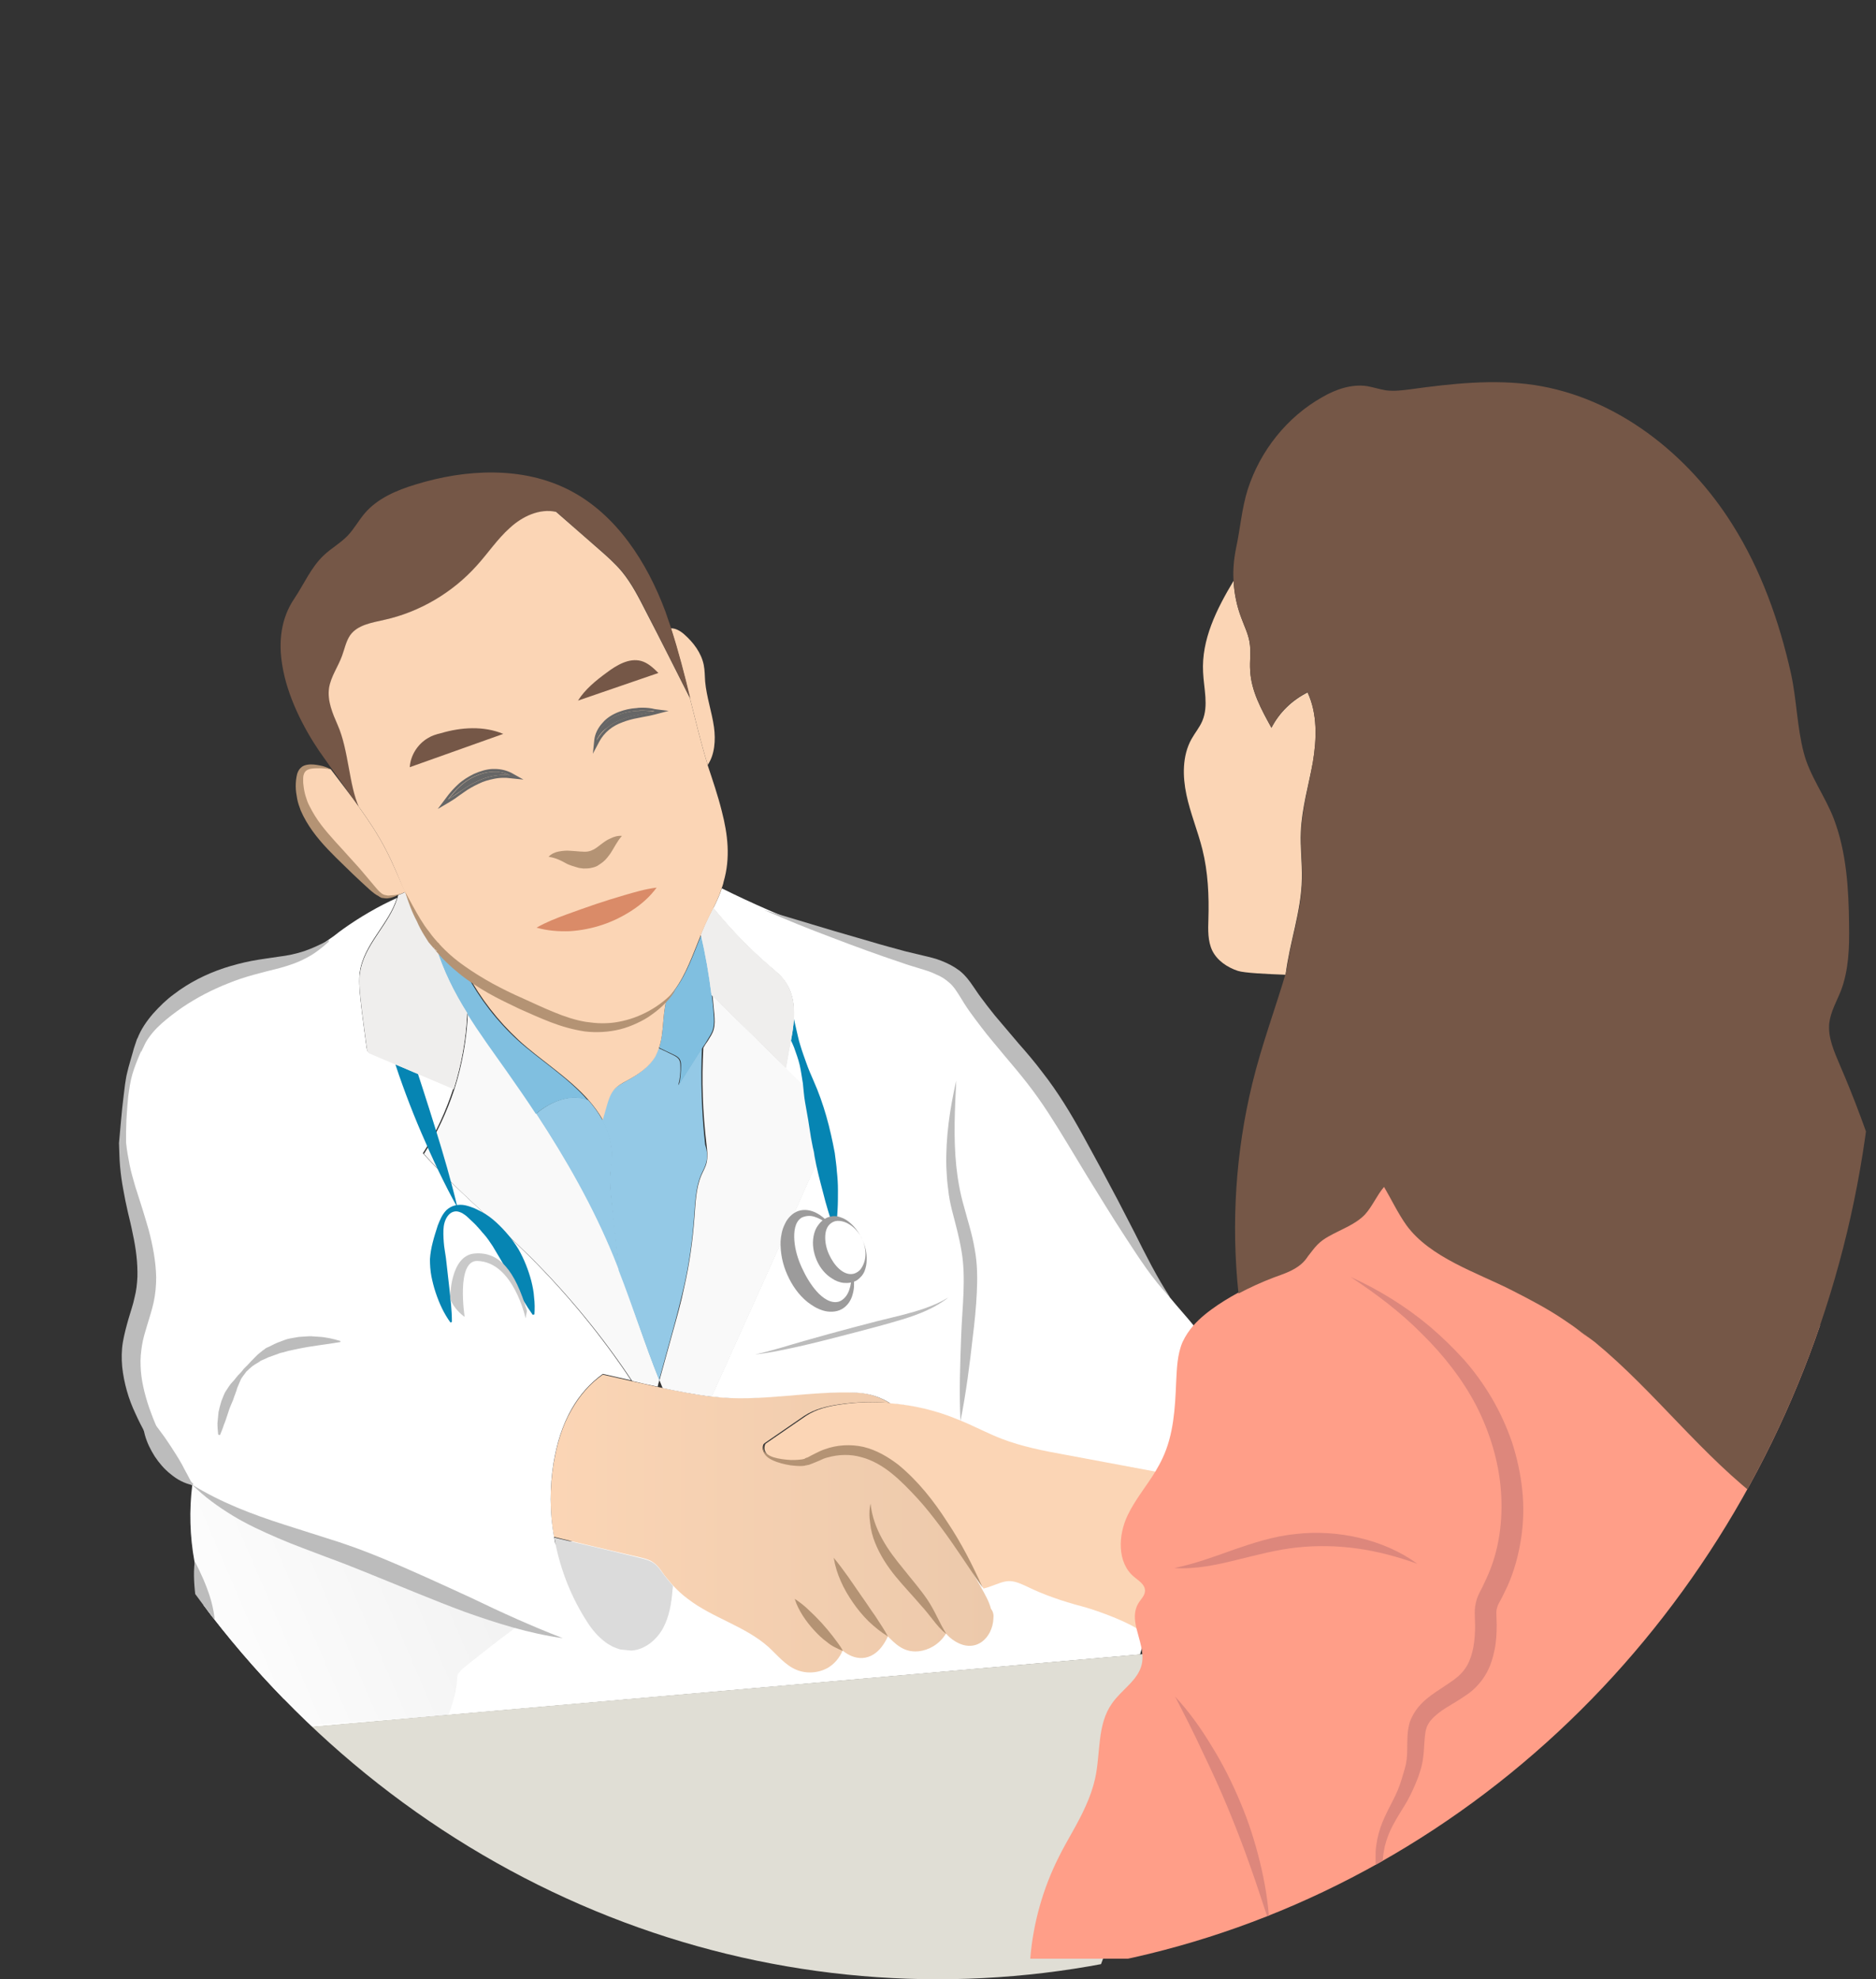 <?xml version="1.0" encoding="utf-8"?>
<!-- Generator: Adobe Illustrator 25.2.3, SVG Export Plug-In . SVG Version: 6.00 Build 0)  -->
<svg version="1.1" id="Livello_5" xmlns="http://www.w3.org/2000/svg" xmlns:xlink="http://www.w3.org/1999/xlink" x="0px" y="0px"
	 viewBox="0 0 529.7 558.8" style="enable-background:new 0 0 529.7 558.8;" xml:space="preserve">
<rect x="0" y="0" width="529.7" height="558.8" fill="#333333" stroke="none"/>
<style type="text/css">
	.st0{clip-path:url(#SVGID_2_);}
	.st1{fill:#FFFFFF;}
	.st2{fill:#E0DED5;}
	.st3{fill:#FBD5B5;}
	.st4{fill:#F9F9F9;}
	.st5{fill:none;}
	.st6{fill:#94C9E6;}
	.st7{fill:#755747;}
	.st8{fill:url(#SVGID_3_);}
	.st9{fill:#80BFE0;}
	.st10{fill:#EA9081;}
	.st11{fill:#D7DFE0;}
	.st12{fill:#DBDBDB;}
	.st13{opacity:0.1;fill:url(#SVGID_4_);}
	.st14{fill:#0685B3;}
	.st15{fill:#C9C9C9;}
	.st16{fill:#F7F6F5;}
	.st17{fill:#9C9B9B;}
	.st18{fill:#EFEEED;}
	.st19{fill:#FF9E88;}
	.st20{fill:#666666;}
	.st21{fill:#B49374;}
	.st22{fill:#DA8B68;}
	.st23{fill:#BCBCBC;}
	.st24{fill:#DD877C;}
</style>
<g>
	<defs>
		<ellipse id="SVGID_1_" cx="264.8" cy="279.4" rx="264.8" ry="279.4"/>
	</defs>
	<clipPath id="SVGID_2_">
		<use xlink:href="#SVGID_1_"  style="overflow:visible;"/>
	</clipPath>
	<g class="st0">
		<polygon class="st1" points="52.4,490.7 321.9,467.1 341.3,401.1 58,454.6 		"/>
		<path class="st2" d="M338.6,465.6c-1,4.6-5.7,22.2-8.4,26c-4.3,6-3.2,14.1-4.8,21.3c-1.2,5.3-15.6,45.9-18.3,50.7l-301,13.6
			l-60-77.3L338.6,465.6z"/>
		<path class="st3" d="M114.4,251.8c-0.5,0.3-1.2,0.6-1.9,0.8c-1.8,0.6-3.8,0.7-5,0c-0.9-0.5-1.7-1.3-2.5-2.1c-2.9-3-5.8-6-8.7-9
			c-5.6-5.8-12.3-12.9-11.7-21.6c0.1-0.9,0.3-1.9,0.9-2.6c0.8-0.8,2-1,3.2-0.9c1.6,0,3.2,0.3,4.7,0.8v0c5.5,7.4,11.4,14.6,15.6,22.8
			C111,243.8,112.6,247.9,114.4,251.8z"/>
		<path class="st3" d="M190.8,246.1v5.3c0,2.8-1.3,5.5-3.5,7.2l-5.3,4.1c-1.3,1-3.1,0.8-4.1-0.5l-2.2-2.7c-0.7-0.9-1.9-1.3-3.1-1
			c-1,0.3-1.8,1.1-2.1,2.1l-1.1,4.3c-0.3,1-1.1,1.9-2.1,2.1l-8.2,2.1c-1.6,0.4-3.3,0.2-4.8-0.4l-6.6-2.9c-0.9-0.4-1.5-1.1-1.9-2
			l-0.9-2.1c-1-2.4,0.4-5.2,2.9-5.8l13.1-3.5c1.1-0.3,2.1-0.8,3.1-1.5l3-2.2c1.5-1.1,3.3-1.7,5.1-1.8l1.7-0.1c1.2,0,2.3-0.3,3.4-0.8
			l8.2-3.6c1.6-0.7,3.4-0.2,4.4,1.3l0.3,0.5C190.6,244.7,190.8,245.4,190.8,246.1z"/>
		<path class="st3" d="M199.8,216c0,0,0-0.1,0-0.1c-1.9-6.2-3.4-12.5-5-18.8c-1.6-6.6-3.3-13.2-5.4-19.7c1.3-0.1,2.8,0.8,3.8,1.7
			c2.6,2.3,4.8,5.2,5.5,8.6c0.3,1.5,0.3,3.1,0.4,4.7c0.4,4.4,1.9,8.6,2.5,12.9C202.1,209,201.8,213.1,199.8,216z"/>
		<path class="st4" d="M186.2,389.6c-0.2,0.6-0.4,1.3-0.5,1.9c-2.4-0.5-4.8-1-7.2-1.6c-8.3-12.5-17.9-24.2-28.5-34.8
			c-10-9.9-20.9-18.9-30.3-29.3c3.6-5.7,6.5-11.9,8.6-18.3c2.2-6.9,3.5-14.2,3.8-21.5c3.5,5.6,7.5,11,11.3,16.5
			c2.8,3.9,5.5,7.9,8.2,12c8.5,12.8,16.1,26.3,21.9,40.5c0.5,1.2,1,2.5,1.5,3.8C178.8,368.9,182.1,379.4,186.2,389.6z"/>
		<path class="st5" d="M187.3,392.5c-0.1-0.2-0.2-0.4-0.3-0.7"/>
		<path class="st5" d="M179.6,466c-0.4,0-0.9-0.1-1.3-0.1"/>
		<path class="st5" d="M112.4,253.6c-0.1,0-0.1,0.1-0.2,0.1"/>
		<path class="st5" d="M151.4,314.4c-0.1,0.1-0.2,0.1-0.2,0.2"/>
		<path class="st6" d="M174.8,358.7c-0.5-1.3-1-2.5-1.5-3.8c-5.8-14.2-13.5-27.7-21.9-40.5c1.3-1.1,2.8-2.1,4.4-2.9
			c3.2-1.6,7.1-2.3,10.3-0.9c1.6,1.8,2.9,3.6,4,5.6c1.5,2.7,2.4,5.5,2.7,8.8c0.2,2.1-0.2,4.1-0.4,6.2c-0.2,2.8,0.1,5.6,0.4,8.3
			C173.5,345.9,174.1,352.3,174.8,358.7z"/>
		<path class="st7" d="M101.5,228c-2.7-5.5-2.9-16.1-6.1-23.4c-1.5-3.3-2.9-6.8-2.4-10.3c0.5-3.3,2.6-6.1,3.7-9.2
			c0.7-2,1-4.2,2.3-5.8c2.1-2.9,6.1-3.5,9.6-4.3c10-2.2,19.3-7.6,26.1-15.3c3.2-3.5,5.8-7.6,9.4-10.7c3.6-3.2,8.4-5.4,13-4.5
			c4,3.5,7.9,7,11.9,10.4c2.4,2.1,4.7,4.1,6.7,6.5c2.8,3.4,4.8,7.4,6.8,11.3c4.1,8.1,8.3,16.3,12.4,24.4c-1.6-6.6-3.3-13.2-5.4-19.7
			c-0.5-1.6-1.1-3.1-1.6-4.7c-5.2-14-13.9-27.5-27.1-34.3c-13.2-6.8-29.3-6-43.5-1.6c-5.3,1.6-10.7,3.9-14.3,8.1
			c-1.7,2-3,4.4-4.8,6.3c-2,2.1-4.7,3.6-6.8,5.6c-3.6,3.4-5.6,8.2-8.3,12.2c-3.8,5.6-4.5,12.2-3.4,18.8c1.4,8.8,6,17.7,10.4,24.2
			c1.2,1.7,2.4,3.4,3.6,5.1v0"/>
		<path class="st6" d="M199.4,328.2c-0.3,1.3-1,2.4-1.5,3.6c-1.5,3.6-1.6,7.7-1.9,11.6c-0.5,6.7-1.4,13.4-2.9,19.9
			c-1,4.3-2.1,8.6-3.3,12.9c-1.2,4.5-2.5,8.9-3.7,13.4c-4.1-10.2-7.4-20.7-11.4-30.9c-0.7-6.4-1.4-12.7-2-19.1
			c-0.3-2.8-0.6-5.5-0.4-8.3c0.1-2.1,0.5-4.1,0.4-6.2c-0.3-3.2-1.2-6.1-2.7-8.8c0.4-1.4,0.8-2.8,1.2-4.2c0.4-1.4,0.9-2.9,1.8-4.1
			c1-1.3,2.6-2.1,4-2.9c3.1-1.7,6.2-3.8,7.9-6.8c0.4-0.8,0.8-1.6,1-2.4c1.4,0.6,2.8,1.3,4.2,2c0.6,0.3,1.2,0.6,1.6,1.2
			c0.3,0.5,0.4,1.1,0.4,1.7c0.1,1.9-0.1,3.8-0.6,5.6c2.2-3.5,4.5-7.1,6.7-10.6c-0.4,9.1-0.1,18.3,0.9,27.4
			C199.6,324.7,199.9,326.5,199.4,328.2z"/>
		<path class="st3" d="M323.6,449.2c0,1.4-1.2,2.4-1.9,3.6c-1.3,2.2-1.1,4.6-0.5,7.1c-4.1-2.6-12.3-5.5-15.8-6.4
			c-5.3-1.4-10.6-3.2-15.5-5.6c-1.5-0.7-3-1.4-4.6-1.5c-1.9-0.1-3.6,0.8-5.4,1.4c-0.7,0.3-1.5,0.5-2.2,0.7c0-0.1-0.1-0.1-0.1-0.2
			c-6.1-10.7-12.2-21.5-20.9-30.1c-3.7-3.7-8-7-13-8.2c-3.9-1-8.1-0.6-11.7,1c-1.3,0.6-2.6,1.3-4,1.8c-2.3,0.8-13.6,0-12-4.9
			c0.1-0.3,0.3-0.4,0.6-0.6c3.6-2.5,7.3-5,10.9-7.5c3-2,6.4-2.8,10-3.3c4.7-0.7,9.5-0.8,14.2-0.4h0c6.5,0.5,12.9,2,18.9,4.5
			c0.3,0.1,0.7,0.3,1,0.4c3.9,1.6,7.6,3.6,11.5,5.1c5.8,2.2,11.9,3.4,17.9,4.5c8.6,1.6,17.1,3.2,25.7,4.8c-2.5,4.1-5.7,7.9-7.8,12.3
			c-2.7,5.6-3,13.3,1.7,17.3C321.7,446.3,323.6,447.4,323.6,449.2z"/>
		<path class="st5" d="M322.7,461c-0.4-0.4-0.9-0.7-1.5-1.1"/>
		<linearGradient id="SVGID_3_" gradientUnits="userSpaceOnUse" x1="155.665" y1="430.189" x2="280.53" y2="430.189">
			<stop  offset="1.229378e-03" style="stop-color:#FBD5B5"/>
			<stop  offset="1" style="stop-color:#ECC9AB"/>
		</linearGradient>
		<path class="st8" d="M280.5,456.9c-0.2,5.4-4.9,10.1-10.8,6.5c-1-0.6-1.8-1.3-2.6-2.2c-0.9,1.5-2.1,2.7-3.6,3.6
			c-2.5,1.5-5.7,2-8.4,0.7c-1.5-0.7-2.7-1.8-3.9-3c-0.2-0.2-0.4-0.4-0.5-0.5c-0.5,1.1-1.1,2.1-1.8,3c-1.3,1.7-3.2,3-5.4,3.1
			c-2.1,0.1-4-0.8-5.6-2.1c-0.8,2-2.3,3.8-4.2,4.9c-2.7,1.5-6.1,1.7-8.9,0.5c-3.1-1.3-5.3-4.1-7.8-6.4c-6.6-5.9-15.8-8.2-22.8-13.6
			c-1.5-1.1-2.9-2.4-4.2-3.8c-0.9-1-1.7-2-2.5-3c-0.9-1.3-1.8-2.7-3.2-3.6c-1-0.7-2.3-1-3.5-1.3c-8.1-1.9-16.3-3.8-24.4-5.8
			c-1.2-6.8-1.2-13.9-0.1-20.7c0.9-5.3,2.4-10.6,5.1-15.2c2.2-3.9,5.2-7.4,8.8-9.9c2.7,0.6,5.3,1.2,8,1.8c2.4,0.5,4.8,1.1,7.2,1.6
			c0.5,0.1,1,0.2,1.4,0.3c4.3,0.9,8.5,1.7,12.8,2.3c0.4,0.1,0.7,0.1,1.1,0.1c13.6,1.7,27.3-1.8,41-1.1c3.6,0.2,6.7,1.3,9.5,3
			c-4.7-0.4-9.5-0.3-14.2,0.4c-3.5,0.5-7,1.3-10,3.3c-3.6,2.5-7.3,5-10.9,7.5c-0.2,0.2-0.5,0.3-0.6,0.6c-1.6,4.9,9.8,5.7,12,4.9
			c1.4-0.5,2.7-1.2,4-1.8c3.7-1.6,7.8-2,11.7-1c5,1.2,9.3,4.6,13,8.2c8.7,8.6,14.9,19.4,20.9,30.1c0,0.1,0.1,0.1,0.1,0.2
			c1,1.8,2.1,3.7,2.6,5.7C280.5,455.1,280.6,456,280.5,456.9z"/>
		<path class="st4" d="M234.4,318.8c-0.2,1.3-0.7,2.5-1.2,3.7c-10.6,24-21.4,47.9-32.2,71.8c-0.4,0-0.7-0.1-1.1-0.1
			c-4.3-0.6-8.6-1.4-12.8-2.3c-0.3-0.7-0.6-1.5-0.9-2.2c1.2-4.5,2.5-8.9,3.7-13.4c1.2-4.3,2.4-8.5,3.3-12.9
			c1.5-6.6,2.4-13.2,2.9-19.9c0.3-3.9,0.4-8,1.9-11.6c0.5-1.2,1.2-2.3,1.5-3.6c0.4-1.7,0.2-3.4,0-5.1c-1.1-9.1-1.4-18.3-0.9-27.4
			c0.4-0.7,0.8-1.3,1.3-2c0.6-1,1.3-2,1.6-3.1c0.4-1.4,0.3-2.9,0.2-4.3c-0.2-1.8-0.3-3.5-0.5-5.3c7,6.9,14,13.7,21,20.6l6.9,6.8
			C231.8,311.2,234.9,314.7,234.4,318.8z"/>
		<path class="st9" d="M201.3,290.6c-0.3,1.1-1,2.1-1.6,3.1c-0.4,0.7-0.8,1.3-1.3,2c-2.2,3.6-4.5,7.1-6.7,10.6
			c0.5-1.8,0.6-3.7,0.6-5.6c0-0.6-0.1-1.2-0.4-1.7c-0.4-0.6-1-0.9-1.6-1.2c-1.4-0.7-2.8-1.3-4.2-2c1.4-4.3,0.9-9.2,2.1-13.6
			c0.9-0.9,1.7-1.8,2.4-2.8c3.4-4.6,5.2-10.1,7.4-15.4c1.3,5.6,2.3,11.3,3,17l0,0c0.2,1.8,0.4,3.5,0.5,5.3
			C201.6,287.7,201.7,289.2,201.3,290.6z"/>
		<path class="st1" d="M337.1,374.3c-1.2,1.4-2.2,2.9-3,4.6c-1.5,3.5-1.6,7.4-1.8,11.2c-0.3,7.4-0.7,15-3.9,21.7
			c-0.6,1.3-1.3,2.5-2,3.7c-8.6-1.6-17.1-3.2-25.7-4.8c-6.1-1.1-12.2-2.3-17.9-4.5c-3.9-1.5-7.6-3.5-11.5-5.1
			c-0.3-0.1-0.7-0.3-1-0.4c-6-2.5-12.4-4-18.9-4.5h0c-2.7-1.7-5.8-2.8-9.5-3c-13.7-0.6-27.4,2.8-41,1.1
			c10.8-23.9,21.6-47.8,32.2-71.8c0.5-1.2,1.1-2.4,1.2-3.7c0.5-4.1-2.7-7.6-5.6-10.5l-6.9-6.8c0-0.1,0-0.2,0.1-0.3
			c0.3-1.5,0.5-3.1,0.8-4.6c1.2-6.2,2.9-13.3-0.7-19c-1.2-1.9-3-3.4-4.7-4.8c-5.8-5-11.1-10.5-15.9-16.4c0.9-1.8,1.8-3.7,2.4-5.6
			c17.5,8.7,35.9,15.6,54.9,20.5c4.1,1.1,8.3,2.2,11.3,5.1c1.5,1.4,2.5,3.2,3.6,4.9c5.9,9.1,13.8,16.7,20.3,25.4
			c4.3,5.9,8,12.2,11.6,18.5c4.6,8,9.2,16,13.8,24c3.4,5.9,6.8,11.9,11.1,17.2C332.6,369.1,334.9,371.6,337.1,374.3z"/>
		<path class="st5" d="M203.9,250.7c-0.1-0.1-0.3-0.1-0.4-0.2"/>
		<path class="st3" d="M367.3,234.8c-0.2,4.4,0.4,8.8,0.3,13.3c-0.2,9.4-3.5,18-4.6,27.1c-5.4-0.2-11.7-0.5-13.5-1.1
			c-3-1-5.8-2.9-7.2-5.7c-1.3-2.7-1.2-5.9-1.1-8.9c0.2-6.6-0.1-13.3-1.7-19.7c-1.3-5.2-3.4-10.2-4.5-15.4c-1.1-5.2-1.2-11,1.4-15.7
			c1-1.8,2.3-3.3,3.1-5.2c1.8-4.3,0.4-9.1,0.2-13.7c-0.5-9.2,3.8-17.8,8.6-25.8c0.2,3.6,0.9,7.1,2.2,10.5c0.8,2.2,1.9,4.4,2.3,6.7
			c0.5,2.7,0,5.5,0.2,8.2c0.3,5.8,3.2,11,6,16.1c2.2-4.3,5.8-7.8,10.2-10c2.8,6,2.6,13.1,1.5,19.7
			C369.5,221.7,367.6,228.1,367.3,234.8z"/>
		<path class="st5" d="M351.1,159.5c-0.9,1.5-1.8,2.9-2.7,4.4"/>
		<path class="st10" d="M390.6,335.1c-2,2.3-3.3,5.5-5.4,7.8c-2.7,2.9-6.8,4.2-10.3,6.2c-1.7-1.5-3-3.3-3.6-5.6
			c-0.9-3.6-0.7-7.5,0.5-11c0.9-2.5,2.4-4.9,2.3-7.5c0-2-0.9-3.9-0.9-5.9c0-2.1,1-4,2.4-5.7C380.7,320.6,386.3,327.5,390.6,335.1z"
			/>
		<path class="st11" d="M555.4,476.2L528.6,553H421.8l17.1-39.4c5.1-11.7,14.8-20.7,26.7-25l75-26.9c2-0.7,3.9-0.8,5.7-0.5
			C553,462.2,557.9,469.1,555.4,476.2z"/>
		<path class="st1" d="M146.7,458.8c-0.7,0.4-1.3,0.8-1.9,1.3c-4.5,3.3-8.9,6.8-13.3,10.3c-0.9,0.7-1.8,1.5-2.3,2.5
			c-0.3,0.5-0.4,1-0.4,1.6l-76.4,8.1c1.8-7.3,5.2-14.5,5.6-22.1c0.3-6.7-1.9-13.2-3.1-19.7c-1.3-7.1-1.5-14.4-0.6-21.6
			c0,0,0.1,0,0.1,0.1c12.5,9.9,28.4,14.1,43.3,19.7C114.2,445,130.2,453,146.7,458.8z"/>
		<path class="st3" d="M188.2,282.2c-1.2,4.4-0.7,9.4-2.1,13.6c-0.3,0.8-0.6,1.6-1,2.4c-1.8,3.1-4.8,5.1-7.9,6.8
			c-1.5,0.8-3,1.6-4,2.9c-0.9,1.2-1.4,2.7-1.8,4.1c-0.4,1.4-0.8,2.8-1.2,4.2c-1.1-2-2.5-3.9-4-5.6c-5.7-6.5-14-11.6-19.8-17
			c-5.8-5.4-10.7-11.7-14.4-18.6c5.8,4,12.4,7.1,18.8,10c5.3,2.3,10.7,4.6,16.5,5.1C174.8,290.7,182.7,287.6,188.2,282.2z"/>
		<path class="st9" d="M166,310.7c-3.2-1.4-7.1-0.7-10.3,0.9c-1.6,0.8-3,1.7-4.4,2.9c-2.6-4-5.4-8-8.2-12
			c-3.8-5.4-7.8-10.8-11.3-16.5v0c-3.7-5.9-6.9-12.1-8.8-18.8c2.5,3,5.5,5.5,8.7,7.8c3.7,6.9,8.6,13.3,14.4,18.6
			C152,299,160.3,304.1,166,310.7z"/>
		<path class="st1" d="M170.4,463.2c0.8,0.6,1.7,1.2,2.6,1.7c-0.3,0.1-0.5,0.3-0.8,0.4c-4.5-0.6-9-1.6-13.4-2.7c0,0,0,0,0,0
			c-4.1-1.1-8.2-2.4-12.2-3.8c-16.5-5.8-32.6-13.7-49-19.8c-14.9-5.5-30.8-9.7-43.3-19.7c0,0-0.1,0-0.1-0.1
			c-6.6-5.3-11.1-13.1-14.3-20.9c-2.5-6-3.8-12.5-2.8-18.9c0.8-4.8,2.8-9.3,3.6-14c2-11.5-3.3-22.8-5.4-34.3c-0.5-2.7-0.9-6.8-1-9.5
			l0.1,1.3c0.4-6.4,0.6-12.4,1.8-18.7c0.5-2.4,1.5-5.2,2.3-7.5c0,0,0,0,0,0c0.4-1,0.7-1.9,1.2-2.9c0,0,0,0,0-0.1
			c0.3-0.6,0.6-1.2,1-1.8c1.2-2,2.8-3.8,4.5-5.4c7.3-7,16.8-11.3,26.7-13.5c4.8-1.1,9.7-1.7,14.2-3.7c2.3-1,4.3-2.3,6.4-3.8
			c0,0,0,0,0,0c1.2-0.8,2.3-1.6,3.4-2.5c0.4-0.3,0.7-0.5,1.1-0.8c4.8-3.4,9.8-6.3,15.1-8.7c-2.3,7.4-9.4,13.1-10.5,20.9
			c-0.3,2.3-0.1,4.7,0.1,7c0.5,4.8,1.2,9.6,1.8,14.3c0.1,0.4,0.1,0.9,0.4,1.2c0.2,0.3,0.6,0.5,1,0.6c7.7,3.3,15.4,6.5,23.1,9.8
			c-2.1,6.4-4.9,12.6-8.6,18.3c9.5,10.4,20.4,19.4,30.3,29.3c10.6,10.6,20.2,22.3,28.5,34.8c-2.7-0.6-5.3-1.2-8-1.8
			c-3.6,2.6-6.6,6-8.8,9.9c-2.7,4.7-4.2,9.9-5.1,15.2c-1.1,6.8-1.1,13.9,0.1,20.7c1.3,7.9,4.2,15.6,8.4,22.4
			C166.4,458.9,168.2,461.3,170.4,463.2z"/>
		<path class="st12" d="M190,447.7c0,0.4,0,0.7-0.1,1.1c-0.3,3.8-0.9,7.6-2.7,10.9c-1.8,3.3-5.1,6-8.8,6.3c-0.1,0-0.1,0-0.2,0
			c0,0,0,0,0,0c-1-0.1-2-0.2-3-0.3c0,0,0,0,0,0c-0.7-0.2-1.5-0.5-2.2-0.8c-0.9-0.5-1.8-1-2.6-1.7c-2.3-1.8-4-4.2-5.5-6.7
			c-4.2-6.9-7-14.5-8.4-22.4c8.1,1.9,16.3,3.8,24.4,5.8c1.2,0.3,2.4,0.6,3.5,1.3c1.4,0.9,2.2,2.3,3.2,3.6
			C188.3,445.7,189.1,446.7,190,447.7z"/>
		<linearGradient id="SVGID_4_" gradientUnits="userSpaceOnUse" x1="50.258" y1="468.914" x2="228.241" y2="392.758">
			<stop  offset="0" style="stop-color:#FFFFFF"/>
			<stop  offset="1" style="stop-color:#000000"/>
		</linearGradient>
		<path class="st13" d="M146.7,458.8c-0.7,0.4-1.3,0.8-1.9,1.3c-4.5,3.3-8.9,6.8-13.3,10.3c-0.9,0.7-1.8,1.5-2.3,2.5
			c-0.3,0.5,0.4,3.5-2.6,11.3l-77.2,5.7c4.8-14.6,8.2-21.8,8.6-29.4c0.3-6.7-1.9-13.2-3.1-19.7c-1.3-7.1-1.5-14.4-0.6-21.6
			c0,0,0.1,0,0.1,0.1c12.5,9.9,28.4,14.1,43.3,19.7C114.2,445,130.2,453,146.7,458.8z"/>
		<g>
			<path class="st14" d="M116.2,252.9c-0.8,1.8-1.7,3.5-2.5,5.3c-0.8,1.8-1.4,3.5-1.9,5.3c-0.9,3.6-1.2,7.3-1,11
				c0.4,7.4,2.6,14.6,5,21.9c2.4,7.3,4.8,14.7,7.1,22.1c2.3,7.4,4.5,14.9,6.3,22.5c-3.8-6.8-7.1-13.9-10.2-21.1
				c-3.1-7.2-5.8-14.5-8.2-21.9c-1.2-3.7-2.3-7.5-3.1-11.5c-0.8-3.9-1.2-8-1-12.1c0.2-4.1,1.1-8.2,2.7-11.9c0.8-1.9,1.9-3.6,3.1-5.2
				C113.6,255.9,114.9,254.4,116.2,252.9z"/>
			<path class="st14" d="M127.2,373.4c-1.9-2.6-3.2-5.5-4.2-8.5c-0.5-1.5-0.9-3.1-1.2-4.6c-0.3-1.6-0.4-3.2-0.4-4.8
				c0.1-1.6,0.4-3.3,0.8-4.8c0.4-1.6,0.9-3.1,1.4-4.7c0.6-1.5,1.2-3.1,2.5-4.4c0.7-0.6,1.5-1.1,2.5-1.3c0.9-0.2,1.9-0.2,2.8,0
				c0.9,0.2,1.7,0.5,2.5,0.8c0.8,0.4,1.5,0.7,2.2,1.1c1.5,0.8,2.8,1.8,4,2.9c2.4,2.2,4.6,4.8,6.3,7.6c1.6,2.8,2.8,5.9,3.6,8.9
				c0.4,1.6,0.7,3.1,0.8,4.7c0.2,1.6,0.2,3.2,0.1,4.8l-0.5,0.1c-3.8-5.3-6.1-10.8-9.1-15.7c-0.7-1.2-1.5-2.5-2.2-3.7
				c-0.8-1.2-1.6-2.4-2.5-3.4c-0.5-0.5-0.9-1.1-1.4-1.6c-0.2-0.3-0.5-0.5-0.7-0.8l-0.8-0.8c-0.5-0.5-1.1-1-1.6-1.5
				c-0.5-0.5-1.1-0.9-1.6-1.2c-0.6-0.3-1.2-0.5-1.7-0.5c-0.6,0-1.2,0.2-1.7,0.6c-1,0.8-1.6,2.2-1.8,3.6c-0.2,1.4-0.1,3,0,4.5
				c0.1,1.5,0.4,2.9,0.6,4.4c0.2,1.4,0.3,2.9,0.5,4.4l0.5,4.4c0.3,3,0.7,6,0.7,9.3L127.2,373.4z"/>
			<path class="st15" d="M127.1,366.6c0,0-0.1-12.1,6.9-12.7s11.4,4.8,14.8,16.2l-0.4,2.1c0,0-3.4-15.9-13.6-16.2
				c-6.1-0.2-3.6,15.8-3.6,15.8S128.2,369.8,127.1,366.6z"/>
		</g>
		<path class="st16" d="M131.9,286L131.9,286c-0.3,7.3-1.6,14.5-3.8,21.5c-7.7-3.3-15.4-6.5-23.1-9.8c-0.4-0.2-0.7-0.3-1-0.6
			c-0.3-0.3-0.3-0.8-0.4-1.2c-0.6-4.8-1.3-9.5-1.8-14.3c-0.2-2.3-0.5-4.7-0.1-7c1.1-7.8,8.2-13.5,10.5-20.9c0.1-0.3,0.2-0.7,0.3-1
			c0.7-0.2,1.4-0.5,1.9-0.8c2.1,4.8,4.3,9.5,7.4,13.7c0.4,0.6,0.9,1.1,1.3,1.7c0,0,0,0,0,0C125.1,273.9,128.2,280.1,131.9,286z"/>
		<path class="st1" d="M108.5,353.6c0,0,4.8,22.4,37,28.8c32.2,6.4-0.3-0.2-0.3-0.2l-1.7,12.4l-31.8-8.2l-7.3-12.3L108.5,353.6"/>
		<path class="st14" d="M210.1,268.1c1.8,0.8,3.2,1.9,4.5,3.2c0.7,0.6,1.3,1.3,1.9,2c0.6,0.7,1.2,1.4,1.7,2.1c0.5,0.7,1,1.5,1.5,2.2
			c0.5,0.8,0.9,1.5,1.4,2.3c0.4,0.8,0.9,1.6,1.2,2.4c0.4,0.8,0.7,1.7,1,2.5c0.3,0.9,0.6,1.7,0.8,2.6l0.6,2.6
			c0.2,0.9,0.4,1.7,0.6,2.6c0.2,0.9,0.4,1.7,0.7,2.6c0.5,1.7,1.1,3.3,1.7,5c0.6,1.7,1.3,3.3,2,4.9c2.9,6.5,4.7,13.4,6,20.4
			c0.2,1.8,0.5,3.5,0.6,5.3c0.2,1.8,0.3,3.5,0.3,5.3c0,1.8,0,3.6-0.1,5.3c-0.1,1.8-0.2,3.6-0.4,5.4l-0.5,0.1
			c-0.7-1.7-1.3-3.4-1.8-5.1c-0.5-1.7-1-3.4-1.4-5.1c-0.9-3.4-1.8-6.8-2.4-10.2c-0.1-0.4-0.1-0.9-0.2-1.3c-0.1-0.4-0.2-0.8-0.3-1.3
			c-0.2-0.9-0.3-1.7-0.5-2.6c-0.3-1.7-0.5-3.4-0.8-5.1c-0.3-1.7-0.6-3.4-0.9-5.1c-0.3-1.7-0.4-3.5-0.6-5.2c-0.3-1.7-0.5-3.5-0.9-5.2
			c-0.4-1.7-1-3.3-1.6-5c-0.3-0.8-0.7-1.6-1.1-2.4c-0.4-0.8-0.9-1.5-1.3-2.3l-1.3-2.3c-0.5-0.7-0.9-1.5-1.4-2.2
			c-0.4-0.7-0.8-1.5-1.2-2.3c-0.4-0.8-0.8-1.5-1.2-2.3c-0.7-1.6-1.5-3-2.2-4.6c-0.4-0.8-0.8-1.5-1.2-2.3c-0.4-0.8-0.8-1.5-1.2-2.3
			c-0.8-1.5-1.6-3-2.6-4.5L210.1,268.1z"/>
		<g>
			
				<ellipse transform="matrix(0.914 -0.405 0.405 0.914 -124.248 124.288)" class="st1" cx="231.5" cy="355.7" rx="7.9" ry="14.1"/>
			<path class="st17" d="M238.8,352.5c1.2,2.7,2.1,5.5,2.3,8.5c0.1,1.5,0.1,3-0.4,4.6c-0.4,1.5-1.4,3.1-3,4
				c-1.6,0.9-3.7,0.9-5.3,0.4c-1.7-0.5-3.1-1.4-4.4-2.4c-2.6-2.1-4.4-4.8-5.7-7.7c-1.3-2.9-2-6.1-1.9-9.4c0.1-1.6,0.4-3.3,1.2-4.9
				c0.7-1.6,2.1-3.1,3.8-3.7c1.8-0.6,3.6-0.2,5,0.5c1.4,0.7,2.6,1.7,3.6,2.8C236.1,347.3,237.6,349.8,238.8,352.5z M238.8,352.5
				c-1.2-2.7-2.9-5.2-5.2-7c-1.1-0.9-2.4-1.6-3.7-2c-1.3-0.4-2.6-0.2-3.6,0.3c-1.9,1.2-2.2,4-2,6.5c0.2,2.6,1,5.2,2.1,7.6
				c1.1,2.4,2.5,4.8,4.2,6.7c1.7,1.9,4,3.5,6.2,2.9c1-0.3,2-1.2,2.6-2.4c0.6-1.2,0.9-2.6,1-4.1C240.6,358.1,239.9,355.2,238.8,352.5
				z"/>
		</g>
		<g>
			
				<ellipse transform="matrix(0.914 -0.405 0.405 0.914 -122.404 126.615)" class="st1" cx="238" cy="352.5" rx="6.1" ry="8.8"/>
			<path class="st17" d="M243.5,350c0.8,1.8,1.3,3.7,1.2,5.8c0,1-0.2,2.1-0.6,3.1c-0.4,1-1.2,1.9-2.2,2.6c-1.1,0.6-2.3,0.8-3.6,0.7
				c-1.2-0.1-2.4-0.6-3.3-1.2c-2-1.2-3.5-3.1-4.4-5.2c-0.9-2.1-1.3-4.4-0.9-6.7c0.2-1.1,0.6-2.3,1.4-3.3c0.7-1,1.7-1.8,2.9-2.2
				c1.2-0.4,2.4-0.3,3.4,0.1c1,0.3,1.9,0.9,2.7,1.6C241.6,346.6,242.7,348.3,243.5,350z M243.5,350c-0.8-1.8-2.1-3.4-3.8-4.4
				c-0.8-0.5-1.7-0.8-2.6-0.9c-0.9-0.1-1.7,0.1-2.4,0.6c-1.3,0.9-1.7,2.5-1.7,4.1c0,1.6,0.4,3.3,1.1,4.8c0.7,1.5,1.6,2.9,2.8,4
				c1.2,1.1,2.7,1.8,4.2,1.4c0.7-0.2,1.5-0.7,2-1.4c0.5-0.7,0.9-1.6,1.1-2.5C244.6,353.9,244.3,351.8,243.5,350z"/>
		</g>
		<path class="st16" d="M222.8,296.6c-0.3,1.5-0.5,3.1-0.8,4.6c0,0.1,0,0.2-0.1,0.3c-7-6.9-14-13.7-21-20.6l0,0
			c-0.7-5.7-1.7-11.4-3-17c0.4-1.1,0.9-2.1,1.3-3.1c0.7-1.5,1.4-3,2.2-4.5c4.8,5.9,10.1,11.4,15.9,16.4c1.7,1.5,3.5,2.9,4.7,4.8
			C225.6,283.3,224,290.4,222.8,296.6z"/>
		<path class="st18" d="M131.9,286L131.9,286c-0.3,7.3-1.6,14.5-3.8,21.5c-7.7-3.3-15.4-6.5-23.1-9.8c-0.4-0.2-0.7-0.3-1-0.6
			c-0.3-0.3-0.3-0.8-0.4-1.2c-0.6-4.8-1.3-9.5-1.8-14.3c-0.2-2.3-0.5-4.7-0.1-7c1.1-7.8,8.2-13.5,10.5-20.9c0.1-0.3,0.2-0.7,0.3-1
			c0.7-0.2,1.4-0.5,1.9-0.8c2.1,4.8,4.3,9.5,7.4,13.7c0.4,0.6,0.9,1.1,1.3,1.7c0,0,0,0,0,0C125.1,273.9,128.2,280.1,131.9,286z"/>
		<path class="st18" d="M222.8,296.6c-0.3,1.5-0.5,3.1-0.8,4.6c0,0.1,0,0.2-0.1,0.3c-7-6.9-14-13.7-21-20.6l0,0
			c-0.7-5.7-1.7-11.4-3-17c0.4-1.1,0.9-2.1,1.3-3.1c0.7-1.5,1.4-3,2.2-4.5c4.8,5.9,10.1,11.4,15.9,16.4c1.7,1.5,3.5,2.9,4.7,4.8
			C225.6,283.3,224,290.4,222.8,296.6z"/>
		<path class="st3" d="M203.8,229c-1.1-4.4-2.6-8.8-4-13c0,0,0-0.1,0-0.1c-1.9-6.2-3.4-12.5-5-18.8c-4.1-8.1-8.2-16.3-12.4-24.4
			c-2-3.9-4-7.9-6.8-11.3c-2-2.4-4.4-4.5-6.7-6.5c-4-3.5-7.9-6.9-11.9-10.4c-4.7-1-9.5,1.3-13,4.5c-3.6,3.2-6.2,7.2-9.4,10.7
			c-6.8,7.6-16.1,13.1-26.1,15.3c-3.5,0.8-7.5,1.4-9.6,4.3c-1.2,1.7-1.6,3.9-2.3,5.8c-1.1,3.1-3.2,5.9-3.7,9.2
			c-0.5,3.6,1,7.1,2.4,10.3c3.2,7.2,3.2,17.1,6.1,23.4l-8-10.8c5.5,7.4,11.4,14.6,15.6,22.8c2,3.8,3.6,7.9,5.3,11.9
			c2.1,4.8,4.3,9.5,7.4,13.7c0.4,0.6,0.9,1.1,1.3,1.7c0,0,0,0,0,0c2.5,3,5.5,5.5,8.7,7.8c5.8,4,12.4,7.1,18.8,10
			c5.3,2.3,10.7,4.6,16.5,5.1c7.7,0.6,15.6-2.4,21-7.8c0.9-0.9,1.7-1.8,2.4-2.8c3.4-4.6,5.2-10.1,7.4-15.4c0.4-1.1,0.9-2.1,1.3-3.1
			c0.7-1.5,1.4-3,2.2-4.5c0.9-1.8,1.8-3.7,2.4-5.6c0.2-0.7,0.5-1.3,0.6-2C206.3,242.2,205.5,235.6,203.8,229z"/>
		<path class="st19" d="M543.3,408.7c-2.2-8.4-5.2-16.6-8.2-24.7c-1.7-4.7-3.4-9.4-5.1-14.1c-16.9,4.5-33.8,8.9-50.7,13.4
			c-0.7,0.2-1.4,0.4-2.1,0.5c-5.3-8.2-10.6-16.4-16.8-24.1c-8.6-10.8-19.1-20.5-31.8-25.8c-12.7-5.4-26.1-5.6-38.1,1.1
			c-2,2.3-3.3,5.5-5.4,7.8c-2.7,2.9-6.8,4.2-10.3,6.2c-1.1,0.7-2.2,1.4-3.1,2.3c-1,1-1.8,2.2-2.7,3.3c-0.6,0.8-1.2,1.5-1.9,2.2
			c-2.2,1.9-5,2.8-7.8,3.8c-5.4,2-10.6,4.6-15.4,7.8c-2.5,1.7-5,3.6-7,5.9c-1.2,1.4-2.2,2.9-3,4.6c-1.5,3.5-1.6,7.4-1.8,11.2
			c-0.3,7.4-0.7,15-3.9,21.7c-0.6,1.3-1.3,2.5-2,3.7c-2.5,4.1-5.7,7.9-7.8,12.3c-2.7,5.6-3,13.3,1.7,17.3c1.4,1.2,3.2,2.2,3.2,4
			c0,1.4-1.2,2.4-1.9,3.6c-1.3,2.2-1.1,4.6-0.5,7.1c0.8,3.3,2.2,6.8,1.5,10c-1,4.6-5.7,7.2-8.4,11.1c-4.3,6-3.2,14.1-4.8,21.3
			c-1.2,5.3-3.7,10.2-6.4,15c-1.3,2.3-2.6,4.6-3.8,7c-4.5,8.9-7.3,18.8-8.1,28.8h86.3h44.4l17.1-39.4c5.1-11.7,14.8-20.7,26.7-25
			l75-26.9c2-0.7,3.9-0.8,5.7-0.5C547.3,445.5,546.8,422.2,543.3,408.7z M450.2,378.8C450.2,378.8,450.2,378.8,450.2,378.8
			c-0.3-0.2-0.6-0.4-0.9-0.6C449.6,378.4,449.9,378.6,450.2,378.8L450.2,378.8z M445.1,375.1c1,0.7,2,1.4,3,2.2
			c0.3,0.2,0.7,0.5,1,0.7C447.7,377.1,446.4,376.1,445.1,375.1z"/>
		<path class="st7" d="M543.3,408.7c-2.2-8.4-5.2-16.6-8.2-24.7c-1.7-4.7-3.4-9.4-5.1-14.1c2-0.5,4-1.1,6-1.6
			c0.9-0.3,1.9-0.5,2.6-1.2c1.3-1.3,1-3.5,0.6-5.3c-4.8-20.6-11.3-41.7-19.7-61.1c-1.6-3.8-3.4-7.7-3-11.8c0.4-3.3,2.1-6.2,3.3-9.2
			c2.2-5.8,2.4-12.2,2.3-18.4c-0.1-10.2-0.7-20.6-4.3-30.1c-2.4-6.3-6.9-12.3-8.5-18.7c-1.9-7.2-2-15-3.6-22.3
			c-3.3-14.8-8.5-29.4-16.6-42.2c-12.5-19.9-32.7-35.8-55.9-39.3c-11.5-1.7-23.3-0.4-34.9,1.2c-2.3,0.3-4.7,0.6-7,0.3
			c-1.8-0.3-3.6-0.9-5.4-1.2c-4.3-0.6-8.7,0.9-12.5,3.1c-10,5.6-17.6,15.2-21.1,26.1c-1.7,5.4-2.1,11.1-3.3,16.6
			c-0.6,3-0.9,6.1-0.7,9.1c0.2,3.6,0.9,7.1,2.2,10.5c0.8,2.2,1.9,4.4,2.3,6.7c0.5,2.7,0,5.5,0.2,8.2c0.3,5.8,3.2,11,6,16.1
			c2.2-4.3,5.8-7.8,10.2-10c2.8,6,2.6,13.1,1.5,19.7c-1.1,6.6-3,13.1-3.3,19.7c-0.2,4.4,0.4,8.8,0.3,13.3c-0.2,9.4-3.5,18-4.6,27.1
			c0.1-0.4,0.1-0.9,0.2-1.3c-3.1,10.6-7,20.9-9.7,32c-4.7,19.3-6,39.5-3.9,59.3c3.2-1.7,6.5-3.2,9.9-4.5c2.7-1,5.6-1.9,7.8-3.8
			c0.7-0.6,1.4-1.4,1.9-2.2c0.9-1.1,1.7-2.3,2.7-3.3c0.9-0.9,2-1.7,3.1-2.3c3.5-2,7.5-3.3,10.3-6.2c2.1-2.3,3.4-5.5,5.4-7.8
			c0,0,0,0,0,0c2.1,3.6,3.9,7.4,6.3,10.8c6.7,9.2,20,13.4,29.8,18.4c5.1,2.6,10.1,5.2,14.8,8.4c2.9,1.9,5.7,4.1,8.6,6.2
			c17,14,30.2,32.1,47.9,45.4c9.3,7.1,20.2,12.1,28.9,19.9c5.6,5.1,10.1,11,13.9,17.4c1.9-0.6,3.8-0.8,5.5-0.5
			C547.3,445.5,546.8,422.2,543.3,408.7z"/>
		<path class="st7" d="M115.7,216.6c0.2-3.3,2.2-6.5,5.1-8.2c1.1-0.7,2.4-1.1,3.7-1.4c5.7-1.7,12.1-2.1,17.6,0.2"/>
		<path class="st7" d="M163.2,197.8c2-3.2,5.1-5.7,8.1-7.9c2.8-2.1,6.3-4.2,9.7-3.3c1.9,0.5,3.5,2,4.9,3.4"/>
		<g>
			<path class="st20" d="M126.6,225.7c1-1.3,2.1-2.6,3.3-3.7c1.2-1.1,2.6-2.1,4.2-2.8c1.5-0.7,3.2-1.2,4.9-1.3
				c1.7-0.1,3.4,0.2,4.9,1c-1.7-0.2-3.2-0.1-4.8,0.2c-1.5,0.3-3,0.8-4.4,1.5c-1.4,0.6-2.8,1.5-4.1,2.4
				C129.3,223.8,128,224.8,126.6,225.7z"/>
			<path class="st20" d="M139.7,217.9c1.5,0,3,0.3,4.2,1c-0.6-0.1-1.2-0.1-1.8-0.1c-1,0-2,0.1-3,0.3c-1.5,0.3-3,0.8-4.4,1.5
				c-1.4,0.6-2.8,1.5-4.1,2.4c-1.3,0.9-2.6,1.9-4.1,2.7c1-1.3,2.1-2.6,3.3-3.7c1.2-1.1,2.6-2.1,4.2-2.8c1.5-0.7,3.2-1.2,4.9-1.3
				C139.2,217.9,139.5,217.9,139.7,217.9 M139.7,217.1c-0.2,0-0.5,0-0.7,0c-1.7,0.1-3.4,0.6-5.2,1.4c-1.6,0.8-3.1,1.7-4.4,2.9
				c-1.2,1.1-2.4,2.4-3.4,3.8l-2.4,3.2l3.4-2c1-0.6,1.9-1.2,2.8-1.9c0.4-0.3,0.9-0.6,1.3-0.9c1.1-0.8,2.5-1.6,4-2.3
				c1.4-0.7,2.8-1.1,4.3-1.4c0.9-0.2,1.9-0.3,2.8-0.3c0.6,0,1.1,0,1.7,0.1l3.9,0.4l-3.4-1.9C143,217.5,141.4,217.1,139.7,217.1
				L139.7,217.1z"/>
		</g>
		<g>
			<path class="st20" d="M168.4,209c0.2-1.7,1-3.3,2.2-4.5c1.2-1.3,2.7-2.2,4.3-2.8c1.6-0.6,3.3-0.9,4.9-1c1.7-0.1,3.3-0.1,4.9,0.2
				c-1.6,0.4-3.2,0.7-4.8,1c-1.6,0.3-3.1,0.7-4.5,1.3c-1.4,0.5-2.8,1.3-4,2.3C170.2,206.3,169.2,207.5,168.4,209z"/>
			<path class="st20" d="M181.5,200.6c1.1,0,2.2,0.1,3.3,0.2c-1.6,0.4-3.2,0.7-4.8,1c-1.6,0.3-3.1,0.7-4.5,1.3
				c-1.4,0.5-2.8,1.3-4,2.3c-1.2,1-2.2,2.1-3,3.6c0.2-1.7,1-3.3,2.2-4.5c1.2-1.3,2.7-2.2,4.3-2.8c1.6-0.6,3.3-0.9,4.9-1
				C180.4,200.6,180.9,200.6,181.5,200.6 M181.5,199.8L181.5,199.8c-0.6,0-1.2,0-1.7,0.1c-1.8,0.1-3.5,0.5-5.1,1.1
				c-1.8,0.7-3.4,1.7-4.5,3c-1.4,1.5-2.2,3.2-2.4,4.9l-0.4,3.9l1.8-3.4c0.7-1.3,1.6-2.4,2.8-3.4c1.1-0.9,2.4-1.6,3.8-2.1
				c1.3-0.5,2.7-0.9,4.4-1.2c0.5-0.1,1-0.2,1.5-0.3c1.1-0.2,2.2-0.4,3.3-0.7l3.8-1l-3.9-0.5C183.7,199.9,182.6,199.8,181.5,199.8
				L181.5,199.8z"/>
		</g>
		<path class="st21" d="M154.9,241.9c0.7-0.8,1.8-1.3,2.9-1.5c1.1-0.2,2.2-0.3,3.2-0.2c2,0.1,3.9,0.4,5,0.2c0.4-0.1,0.5-0.1,0.8-0.2
			c0.3-0.1,0.6-0.3,0.9-0.4c0.7-0.4,1.3-0.9,2.1-1.5c0.8-0.6,1.6-1.2,2.6-1.6c1-0.5,2.1-0.8,3.2-0.7c-1.4,1.6-2.1,3.2-3.2,4.9
			c-0.6,0.8-1.2,1.7-2.2,2.5c-0.5,0.4-1,0.7-1.6,1.1c-0.6,0.3-1.4,0.5-2,0.6c-0.6,0.1-1.3,0.1-1.9,0.1c-0.6-0.1-1.2-0.1-1.7-0.3
			c-1.1-0.3-2-0.6-2.9-1C158.5,243,157,242.2,154.9,241.9z"/>
		<path class="st22" d="M151.5,261.9c2.8-1.6,5.7-2.7,8.4-3.7c2.8-1,5.5-2,8.2-2.9c2.7-0.9,5.5-1.8,8.3-2.6c2.8-0.8,5.7-1.7,9-2.1
			c-1.9,2.6-4.3,4.7-6.9,6.4c-2.6,1.7-5.4,3.1-8.4,4.1c-3,1-6.1,1.6-9.2,1.8C157.8,263,154.6,262.8,151.5,261.9z"/>
		<path class="st22" d="M169.6,259.6"/>
		<path class="st23" d="M61.6,405c-0.1-1.1-0.2-2.1-0.2-3.2c0.1-1,0.2-2.1,0.3-3.1c0.2-1,0.5-2.1,0.8-3.1c0.2-0.5,0.4-1,0.6-1.5
			c0.2-0.5,0.4-1,0.7-1.4c0.6-0.9,1.1-1.8,1.9-2.6c0.4-0.4,0.7-0.8,1-1.2c0.3-0.4,0.7-0.8,1.1-1.2c0.4-0.4,0.7-0.8,1-1.2
			c0.4-0.4,0.7-0.7,1.1-1.1c0.7-0.8,1.4-1.5,2.2-2.3c0.2-0.2,0.4-0.4,0.6-0.6l0.6-0.5c0.4-0.3,0.8-0.7,1.3-1
			c0.4-0.4,0.9-0.6,1.4-0.8l1.4-0.7c1-0.5,2-0.8,3-1.2c1-0.4,2.1-0.5,3.1-0.7c0.5-0.1,1.1-0.2,1.6-0.2c0.5,0,1.1-0.1,1.6-0.1
			c0.5,0,1.1-0.1,1.6,0l1.6,0.1c2.1,0.1,4.2,0.6,6.2,1.2l0,0.3c-4.1,0.7-8.1,1.1-11.9,1.9c-0.9,0.2-1.9,0.4-2.8,0.6l-1.4,0.4
			c-0.5,0.1-1,0.2-1.4,0.4l-1.4,0.5c-0.5,0.2-0.9,0.3-1.4,0.5c-0.4,0.2-0.9,0.4-1.3,0.6l-0.7,0.3c-0.2,0.1-0.4,0.2-0.6,0.4
			c-0.8,0.5-1.8,1-2.5,1.7c-0.4,0.3-0.7,0.7-1.1,1c-0.3,0.4-0.6,0.8-0.9,1.2c-0.3,0.4-0.6,0.8-0.8,1.3c-0.2,0.5-0.4,0.9-0.6,1.4
			c-0.2,0.5-0.4,0.9-0.5,1.4c-0.2,0.5-0.3,0.9-0.5,1.4c-0.2,0.4-0.3,0.9-0.5,1.4c-0.2,0.5-0.4,0.9-0.6,1.4c-0.4,0.9-0.7,1.9-1,2.8
			c-0.3,0.9-0.6,1.9-1,2.8c-0.3,1-0.7,1.9-1.1,2.9L61.6,405z"/>
		<path class="st21" d="M245.8,424.5c0.4,3.7,1.6,6.9,3.3,10c1.7,3.1,3.8,5.8,6.1,8.6c2.2,2.8,4.6,5.5,6.7,8.6
			c1,1.5,1.9,3.2,2.7,4.8c0.8,1.6,1.6,3.2,2.6,4.8c-1.5-1.1-2.7-2.6-3.8-4c-1.1-1.4-2.2-2.8-3.4-4.1c-2.3-2.7-4.8-5.3-7.1-8.1
			c-2.3-2.8-4.4-6-5.8-9.5c-0.7-1.7-1.2-3.6-1.4-5.5C245.4,428.2,245.4,426.3,245.8,424.5z"/>
		<path class="st21" d="M235.4,439.8c1.5,1.8,2.8,3.6,4.1,5.4l3.8,5.5c1.3,1.8,2.5,3.7,3.8,5.5c1.2,1.9,2.5,3.7,3.6,5.8
			c-2-1.2-3.8-2.7-5.5-4.3c-1.6-1.6-3.1-3.4-4.4-5.3c-1.3-1.9-2.5-3.9-3.4-6C236.5,444.4,235.8,442.2,235.4,439.8z"/>
		<path class="st21" d="M224.4,451.4c1.5,1,2.8,2,4,3.2c1.2,1.1,2.4,2.3,3.5,3.5c1.1,1.2,2.2,2.5,3.2,3.8c0.5,0.7,1,1.3,1.5,2
			c0.5,0.7,1,1.4,1.4,2.2c-0.8-0.3-1.6-0.7-2.4-1.1c-0.8-0.4-1.5-0.9-2.1-1.4c-1.4-1-2.6-2.2-3.7-3.4c-1.1-1.2-2.2-2.6-3.1-4
			C225.7,454.6,224.9,453.1,224.4,451.4z"/>
		<path class="st23" d="M270,305.1c-0.4,8.1-0.8,16.1,0,24c0.4,3.9,1.1,7.8,2.2,11.6c1,3.8,2.3,7.7,3,11.9c0.8,4.2,0.8,8.4,0.6,12.5
			c-0.2,4.1-0.6,8.1-1.1,12.1c-0.9,8-1.9,16-3.5,24c-0.4-8.1-0.1-16.2,0.2-24.2c0.3-8.1,1.4-16.1,0.1-23.7
			c-0.6-3.8-1.7-7.7-2.7-11.6c-0.5-2-0.9-4-1.1-6.1c-0.3-2.1-0.4-4.1-0.5-6.2C267,321,268.2,313,270,305.1z"/>
		<path class="st23" d="M213.2,382.4c4.7-1,9.2-2.5,13.8-3.8c4.6-1.3,9.2-2.6,13.8-3.8l6.9-1.8l6.9-1.7c4.6-1.2,9.1-2.5,13.2-5
			c-1.9,1.5-4,2.7-6.2,3.7c-2.2,1-4.5,1.8-6.8,2.5c-4.6,1.4-9.2,2.6-13.8,3.8c-4.6,1.2-9.2,2.4-13.9,3.5
			C222.6,380.8,217.9,381.9,213.2,382.4z"/>
		<path class="st23" d="M215.7,256.9l20,6l10,2.9c3.3,1,6.7,1.9,10,2.8c1.7,0.4,3.3,0.8,5,1.2c1.7,0.4,3.5,0.8,5.2,1.5
			c1.8,0.7,3.5,1.6,5.1,2.8c1.6,1.3,2.8,2.9,3.8,4.4c1,1.5,1.9,2.8,3,4.2c1,1.4,2.1,2.7,3.1,4c2.2,2.6,4.4,5.2,6.7,7.9
			c2.3,2.6,4.6,5.3,6.7,8.1c2.2,2.8,4.2,5.7,6.1,8.7c3.8,6,7,12.2,10.3,18.2l4.9,9.2c1.6,3.1,3.2,6.2,4.8,9.3
			c3.1,6.2,6.2,12.4,10,18.2c-4.9-5-8.7-11-12.5-16.8c-1.9-2.9-3.8-5.9-5.6-8.8l-5.5-8.9c-3.6-5.9-7.1-11.9-10.8-17.6
			c-1.9-2.9-3.8-5.6-5.9-8.3c-2.1-2.7-4.3-5.3-6.5-7.9c-2.2-2.7-4.5-5.3-6.6-8.1c-1.1-1.4-2.1-2.8-3.2-4.3c-1-1.4-2-3-2.9-4.5
			c-0.9-1.4-1.7-2.7-2.8-3.6c-1.1-1-2.3-1.8-3.8-2.4c-1.4-0.7-3-1.2-4.7-1.7c-1.6-0.5-3.4-1-5-1.6c-6.6-2.2-13.2-4.6-19.7-7.1
			C228.5,262.3,222,259.7,215.7,256.9z"/>
		<path class="st24" d="M331.8,479c4,4.3,7.4,9.1,10.4,14.1c3.1,5,5.7,10.2,8,15.7c2.3,5.4,4.1,11,5.5,16.7
			c1.4,5.7,2.4,11.5,2.7,17.3c-1.9-5.5-3.6-11-5.6-16.5c-1.9-5.4-4-10.8-6.2-16.1c-2.2-5.3-4.6-10.5-7.1-15.7
			C337.1,489.3,334.5,484.2,331.8,479z"/>
		<path class="st24" d="M331.6,442.7c5.8-1.2,11.2-3.2,16.8-5.2c5.5-1.9,11.3-3.8,17.4-4.4c6-0.7,12.2-0.3,18.1,1.1
			c5.9,1.4,11.5,3.8,16.3,7.3c-5.6-2-11.2-3.5-16.9-4.3c-5.7-0.8-11.4-0.9-17.1-0.3c-5.7,0.6-11.2,2.1-17,3.5
			C343.6,441.8,337.6,443.1,331.6,442.7z"/>
		<path class="st24" d="M381.3,360.5c8,3.6,15.6,8.3,22.4,14c3.4,2.9,6.6,6,9.6,9.3c3,3.4,5.6,7,7.9,10.9c2.3,3.9,4.2,8.1,5.7,12.4
			c1.4,4.3,2.4,8.8,2.9,13.4c0.5,4.6,0.4,9.2-0.3,13.8c-0.7,4.6-1.9,9.1-3.8,13.4c-0.5,1-1,2.1-1.5,3.1c-0.5,1-1,1.8-1.3,2.5
			c-0.1,0.4-0.2,0.6-0.3,1c-0.1,0.4-0.1,0.8-0.1,1.2c0,0.9,0.1,2,0.1,3.2c0,2.3-0.1,4.7-0.6,7.1c-0.5,2.4-1.2,4.8-2.6,7.1
			c-1.3,2.2-3.3,4.3-5.3,5.6c-2,1.4-3.9,2.5-5.7,3.6c-1.8,1.1-3.3,2.3-4.4,3.6c-0.3,0.3-0.5,0.7-0.7,1c-0.2,0.4-0.4,0.7-0.5,1.1
			c-0.3,0.8-0.4,1.7-0.5,2.7c-0.2,2-0.2,4.3-0.6,6.7c-0.1,0.6-0.3,1.3-0.4,1.8c-0.2,0.6-0.3,1.1-0.5,1.6c-0.3,1.1-0.8,2.2-1.2,3.2
			c-0.9,2.1-1.9,4.2-3.1,6.1c-1.2,1.9-2.3,3.7-3.3,5.6c-1,1.9-1.7,3.8-2.2,5.8c-0.2,1-0.4,2-0.5,3.1c-0.1,1.1-0.2,2.2-0.4,3.3
			c-0.3,2.2-0.8,4.4-1.5,6.5c-0.7,2.1-1.6,4.2-2.8,6c0.9-2,1.5-4.1,1.9-6.2c0.4-2.1,0.6-4.3,0.7-6.4c0-1.1,0-2.2,0-3.2
			c0-1.1,0-2.3,0.2-3.4c0.3-2.3,0.9-4.5,1.8-6.7c0.9-2.1,1.9-4.1,2.9-6c1-1.9,1.8-3.8,2.4-5.8c0.3-1,0.6-2,0.9-3
			c0.3-1,0.5-2.1,0.6-2.9c0.2-1.9,0.1-4.1,0.2-6.4c0.1-1.2,0.2-2.4,0.6-3.8c0.2-0.7,0.5-1.3,0.8-1.9c0.3-0.6,0.7-1.2,1.1-1.8
			c1.6-2.2,3.6-3.7,5.5-5c1.9-1.3,3.7-2.4,5.3-3.6c1.6-1.2,2.7-2.4,3.6-4c1.7-3.1,2.2-7.1,2.2-11.2c0-1-0.1-2.1-0.1-3.3
			c0-0.6,0-1.3,0.1-2c0.1-0.7,0.3-1.5,0.5-2.2c0.5-1.4,1.1-2.4,1.6-3.4l1.3-2.8c3.4-7.5,4.5-15.9,3.9-24.2c-0.6-8.3-3.1-16.5-6.9-24
			c-3.9-7.5-9.2-14.3-15.4-20.4C395.6,370.6,388.6,365.3,381.3,360.5z"/>
		<path class="st21" d="M277.5,448.3c-4-5.7-7.7-11.6-11.9-17.2c-2.1-2.8-4.2-5.5-6.5-8c-2.3-2.5-4.7-5-7.3-7.1
			c-2.6-2.1-5.5-3.8-8.6-4.6c-3.1-0.9-6.4-0.8-9.6,0.1c-0.8,0.2-1.5,0.5-2.3,0.9c-0.8,0.3-1.6,0.7-2.5,1c-0.2,0.1-0.4,0.2-0.7,0.2
			c-0.1,0-0.2,0.1-0.4,0.1c-0.1,0-0.3,0-0.4,0.1c-0.5,0.1-1,0.1-1.4,0.1c-0.9,0-1.8-0.1-2.7-0.2c-1.8-0.3-3.5-0.7-5.2-1.5
			c-0.8-0.4-1.6-0.9-2.1-1.7c-0.3-0.4-0.4-0.8-0.5-1.3c0-0.5,0.1-0.9,0.2-1.3c-0.1,0.4-0.1,0.9,0,1.3c0.1,0.4,0.3,0.8,0.6,1
			c0.6,0.6,1.3,0.9,2.1,1.2c1.6,0.5,3.3,0.7,5,0.8c0.8,0,1.7,0,2.5-0.1c0.4,0,0.8-0.1,1.2-0.2c0.1,0,0.2,0,0.2-0.1
			c0.1,0,0.1,0,0.2-0.1c0.2-0.1,0.4-0.2,0.6-0.2c0.7-0.4,1.5-0.8,2.3-1.2c0.8-0.4,1.6-0.8,2.5-1.1c3.5-1.3,7.4-1.5,11-0.7
			c3.7,0.9,6.9,2.8,9.8,5c5.6,4.6,10,10.2,13.8,16.1C271.5,435.7,274.6,441.9,277.5,448.3z"/>
		<path class="st21" d="M93.4,217.2c-1.1-0.2-2.2-0.3-3.2-0.3c-1.1,0-2.2,0-3,0.3c-0.9,0.3-1.3,0.9-1.5,1.7
			c-0.1,0.4-0.1,0.9-0.1,1.4c0,0.5,0,1,0.1,1.5c0.1,1,0.3,2,0.6,3c0.3,1,0.6,1.9,1.1,2.8c0.9,1.8,2,3.6,3.3,5.3
			c2.5,3.3,5.6,6.4,8.5,9.7c1.5,1.6,2.9,3.2,4.3,4.9c0.7,0.8,1.4,1.7,2.1,2.5c0.7,0.8,1.3,1.6,2.1,2.2l0.3,0.2l-0.1-0.1
			c0,0,0.1,0.1,0.1,0.1c0.1,0.1,0.1,0.1,0.2,0.1c0.2,0.1,0.4,0.2,0.6,0.2c0.4,0.1,0.9,0.2,1.3,0.1c0.5,0,0.9-0.1,1.4-0.1
			c0.5-0.1,0.9-0.2,1.4-0.3c-0.9,0.5-1.8,0.9-2.7,1.1c-0.5,0.1-1,0.2-1.6,0.1c-0.3,0-0.5-0.1-0.8-0.1c-0.1,0-0.3-0.1-0.4-0.2
			c-0.2-0.1-0.3-0.1-0.5-0.3l0.2,0.1c-1.1-0.5-2-1.3-2.8-2c-0.8-0.7-1.6-1.5-2.4-2.2c-1.6-1.5-3.2-3-4.7-4.5c-3.1-3-6.3-6.1-8.9-9.7
			c-1.3-1.8-2.5-3.8-3.4-5.9c-0.4-1.1-0.8-2.2-1-3.3c-0.2-1.1-0.4-2.3-0.4-3.5c0-1.2,0.1-2.3,0.4-3.5c0.2-0.6,0.5-1.3,1.1-1.8
			c0.5-0.5,1.2-0.7,1.8-0.8c1.3-0.2,2.4,0,3.5,0.2C91.4,216.3,92.5,216.7,93.4,217.2z"/>
		<path class="st21" d="M114.4,251.8c1.4,2.6,2.8,5.2,4.3,7.7c0.8,1.3,1.6,2.5,2.5,3.6c0.4,0.6,0.9,1.2,1.3,1.7l1.4,1.6l-0.8-0.4
			l0.1,0c0,0,0.1,0,0.2,0c0.1,0,0.3,0.1,0.5,0.3c0.2,0.2,0.2,0.4,0.3,0.5c0,0.1,0,0.1,0,0.2l0,0.1l-0.2-0.6c2.1,2.3,4.5,4.4,7.1,6.2
			c2.5,1.8,5.3,3.5,8,5c2.8,1.5,5.6,2.9,8.6,4.2c2.9,1.3,5.8,2.7,8.8,3.9c2.9,1.2,5.9,2.2,8.9,2.7c1.5,0.2,3,0.4,4.6,0.4
			c1.5,0,3.1-0.1,4.6-0.4c6.1-1.1,11.9-4.3,16.2-9.1c-1.7,2.8-4,5.1-6.7,7c-1.3,1-2.8,1.8-4.3,2.5c-1.5,0.7-3.1,1.3-4.7,1.7
			c-3.2,0.8-6.7,1-10,0.6c-3.3-0.5-6.5-1.4-9.6-2.6c-3.1-1.2-6-2.5-8.9-3.8c-2.9-1.4-5.9-2.8-8.7-4.4c-2.8-1.6-5.6-3.4-8.2-5.5
			c-2.6-2.1-5-4.4-7-6.9l-0.2-0.6l0,0c0,0,0,0.1,0,0.2c0,0.1,0.1,0.3,0.3,0.5c0.2,0.2,0.4,0.2,0.5,0.3c0.1,0,0.1,0,0.2,0l0,0
			l-0.8-0.4L121,266c-0.4-0.6-0.8-1.3-1.2-1.9c-0.8-1.3-1.5-2.6-2.1-4C116.3,257.5,115.3,254.7,114.4,251.8z"/>
		<path class="st23" d="M55,440.8c1.7,3.3,3.2,6.6,4.3,10.1c1.1,3.5,1.7,7.4,1.4,11.3c-0.4,3.9-1.6,7.5-3,10.8
			c-1.5,3.3-3.2,6.4-5.1,9.6c-0.2-3.7,0.4-7.4,1.1-10.9c0.7-3.5,1.4-6.8,1.7-10c0.3-3.2,0.1-6.5-0.1-10
			C54.9,448.2,54.5,444.5,55,440.8z"/>
		<path class="st23" d="M92.8,265.9c-1.9,1.7-4,3.4-6.4,4.6c-2.4,1.3-4.9,2.1-7.4,2.8c-5.1,1.3-9.9,2.4-14.5,4.3
			c-4.6,1.8-9,4.1-13,6.8c-2,1.4-4,2.9-5.8,4.5c-1.8,1.6-3.4,3.4-4.6,5.5l-0.1,0.2l0,0c0.1-0.1,0.1-0.2,0.1-0.3l0,0.1l-1.3,2.7
			l-0.3,0.4c0.2-0.2,0.4-0.6,0.3-0.8l-0.1,0.4c-0.9,2.1-1.7,4.1-2.3,6.1c-0.6,2-0.9,4.2-1.2,6.4c-0.2,2.2-0.4,4.4-0.5,6.5l-0.1,3.3
			l0,3.3l0-0.1c0.2,2.1,0.6,4.2,1,6.3c0.4,2,1,4,1.6,6.1c1.3,4,2.6,8.1,3.8,12.3c1.1,4.2,2,8.7,2.1,13.3c0,2.3-0.2,4.7-0.7,7
			c-0.5,2.3-1.2,4.4-1.8,6.4c-0.6,2-1.2,3.9-1.5,5.8c-0.3,1.9-0.5,3.8-0.4,5.8c0.1,3.9,1.1,7.9,2.4,11.8c2.8,7.9,6.5,15.5,12.5,21.6
			l-0.3,0.4c-3.7-2.3-6.9-5.5-9.5-9c-1.3-1.8-2.5-3.6-3.6-5.5c-1.1-1.9-2.1-3.9-3-5.9c-1.9-4-3.2-8.5-3.7-13.1
			c-0.2-2.3-0.2-4.7,0.2-7c0.4-2.3,1-4.5,1.6-6.6c0.6-2.1,1.3-4,1.7-6c0.5-1.9,0.7-3.8,0.8-5.8c0.1-3.9-0.4-8-1.3-12.1
			c-0.4-2.1-0.9-4.1-1.4-6.2c-0.5-2.1-0.9-4.2-1.3-6.4c-0.4-2.1-0.7-4.3-0.9-6.5c-0.2-2.2-0.2-4.4-0.3-6.5l0-0.1l0,0l0.3-3.3
			l0.3-3.3c0.2-2.2,0.4-4.4,0.7-6.6c0.1-1.1,0.3-2.2,0.4-3.3c0.2-1.1,0.3-2.2,0.6-3.3c0.5-2.2,1.2-4.3,1.8-6.5l-0.1,0.4
			c0-0.3,0.2-0.7,0.4-0.9l-0.3,0.4l1-3l0,0.1c0-0.1,0.1-0.3,0.2-0.4l-0.1,0.2c1-2.6,2.6-4.9,4.4-7c1.8-2,3.7-3.9,5.9-5.5
			c4.3-3.3,9.1-5.7,14.2-7.4c2.5-0.8,5.1-1.5,7.7-2c2.6-0.5,5.2-0.8,7.7-1.2c2.5-0.3,4.9-0.8,7.3-1.6c2.3-0.8,4.6-1.9,6.9-3.1
			L92.8,265.9z"/>
		<path class="st23" d="M54.4,419.3c-2.4-0.5-4.4-1.6-6.2-3.1c-1.8-1.4-3.3-3.2-4.5-5c-1.2-1.9-2.2-3.9-2.8-6.1
			c-0.6-2.2-1-4.4-0.8-6.8c1.9,1.6,3.2,3.2,4.5,4.9c1.3,1.7,2.5,3.4,3.6,5.1c1.1,1.7,2.2,3.4,3.2,5.2
			C52.3,415.3,53.4,417.1,54.4,419.3z"/>
		<path class="st23" d="M158.9,462.5c-9.4-1.3-18.6-4.2-27.6-7.4c-8.9-3.3-17.6-7-26.3-10.5c-4.4-1.8-8.7-3.5-13.1-5.1
			c-4.4-1.7-8.9-3.3-13.3-5.2c-4.4-1.9-8.8-3.9-12.9-6.4c-4.1-2.5-8-5.3-11.4-8.7c8.1,5,16.8,8.3,25.8,11.2l13.5,4.3
			c2.3,0.7,4.5,1.5,6.8,2.3c2.2,0.8,4.5,1.7,6.7,2.6c8.8,3.6,17.4,7.6,25.9,11.5C141.5,455.2,150.1,459.1,158.9,462.5z"/>
		<g>
			<path class="st5" d="M144.6,382.6"/>
		</g>
	</g>
</g>
</svg>
